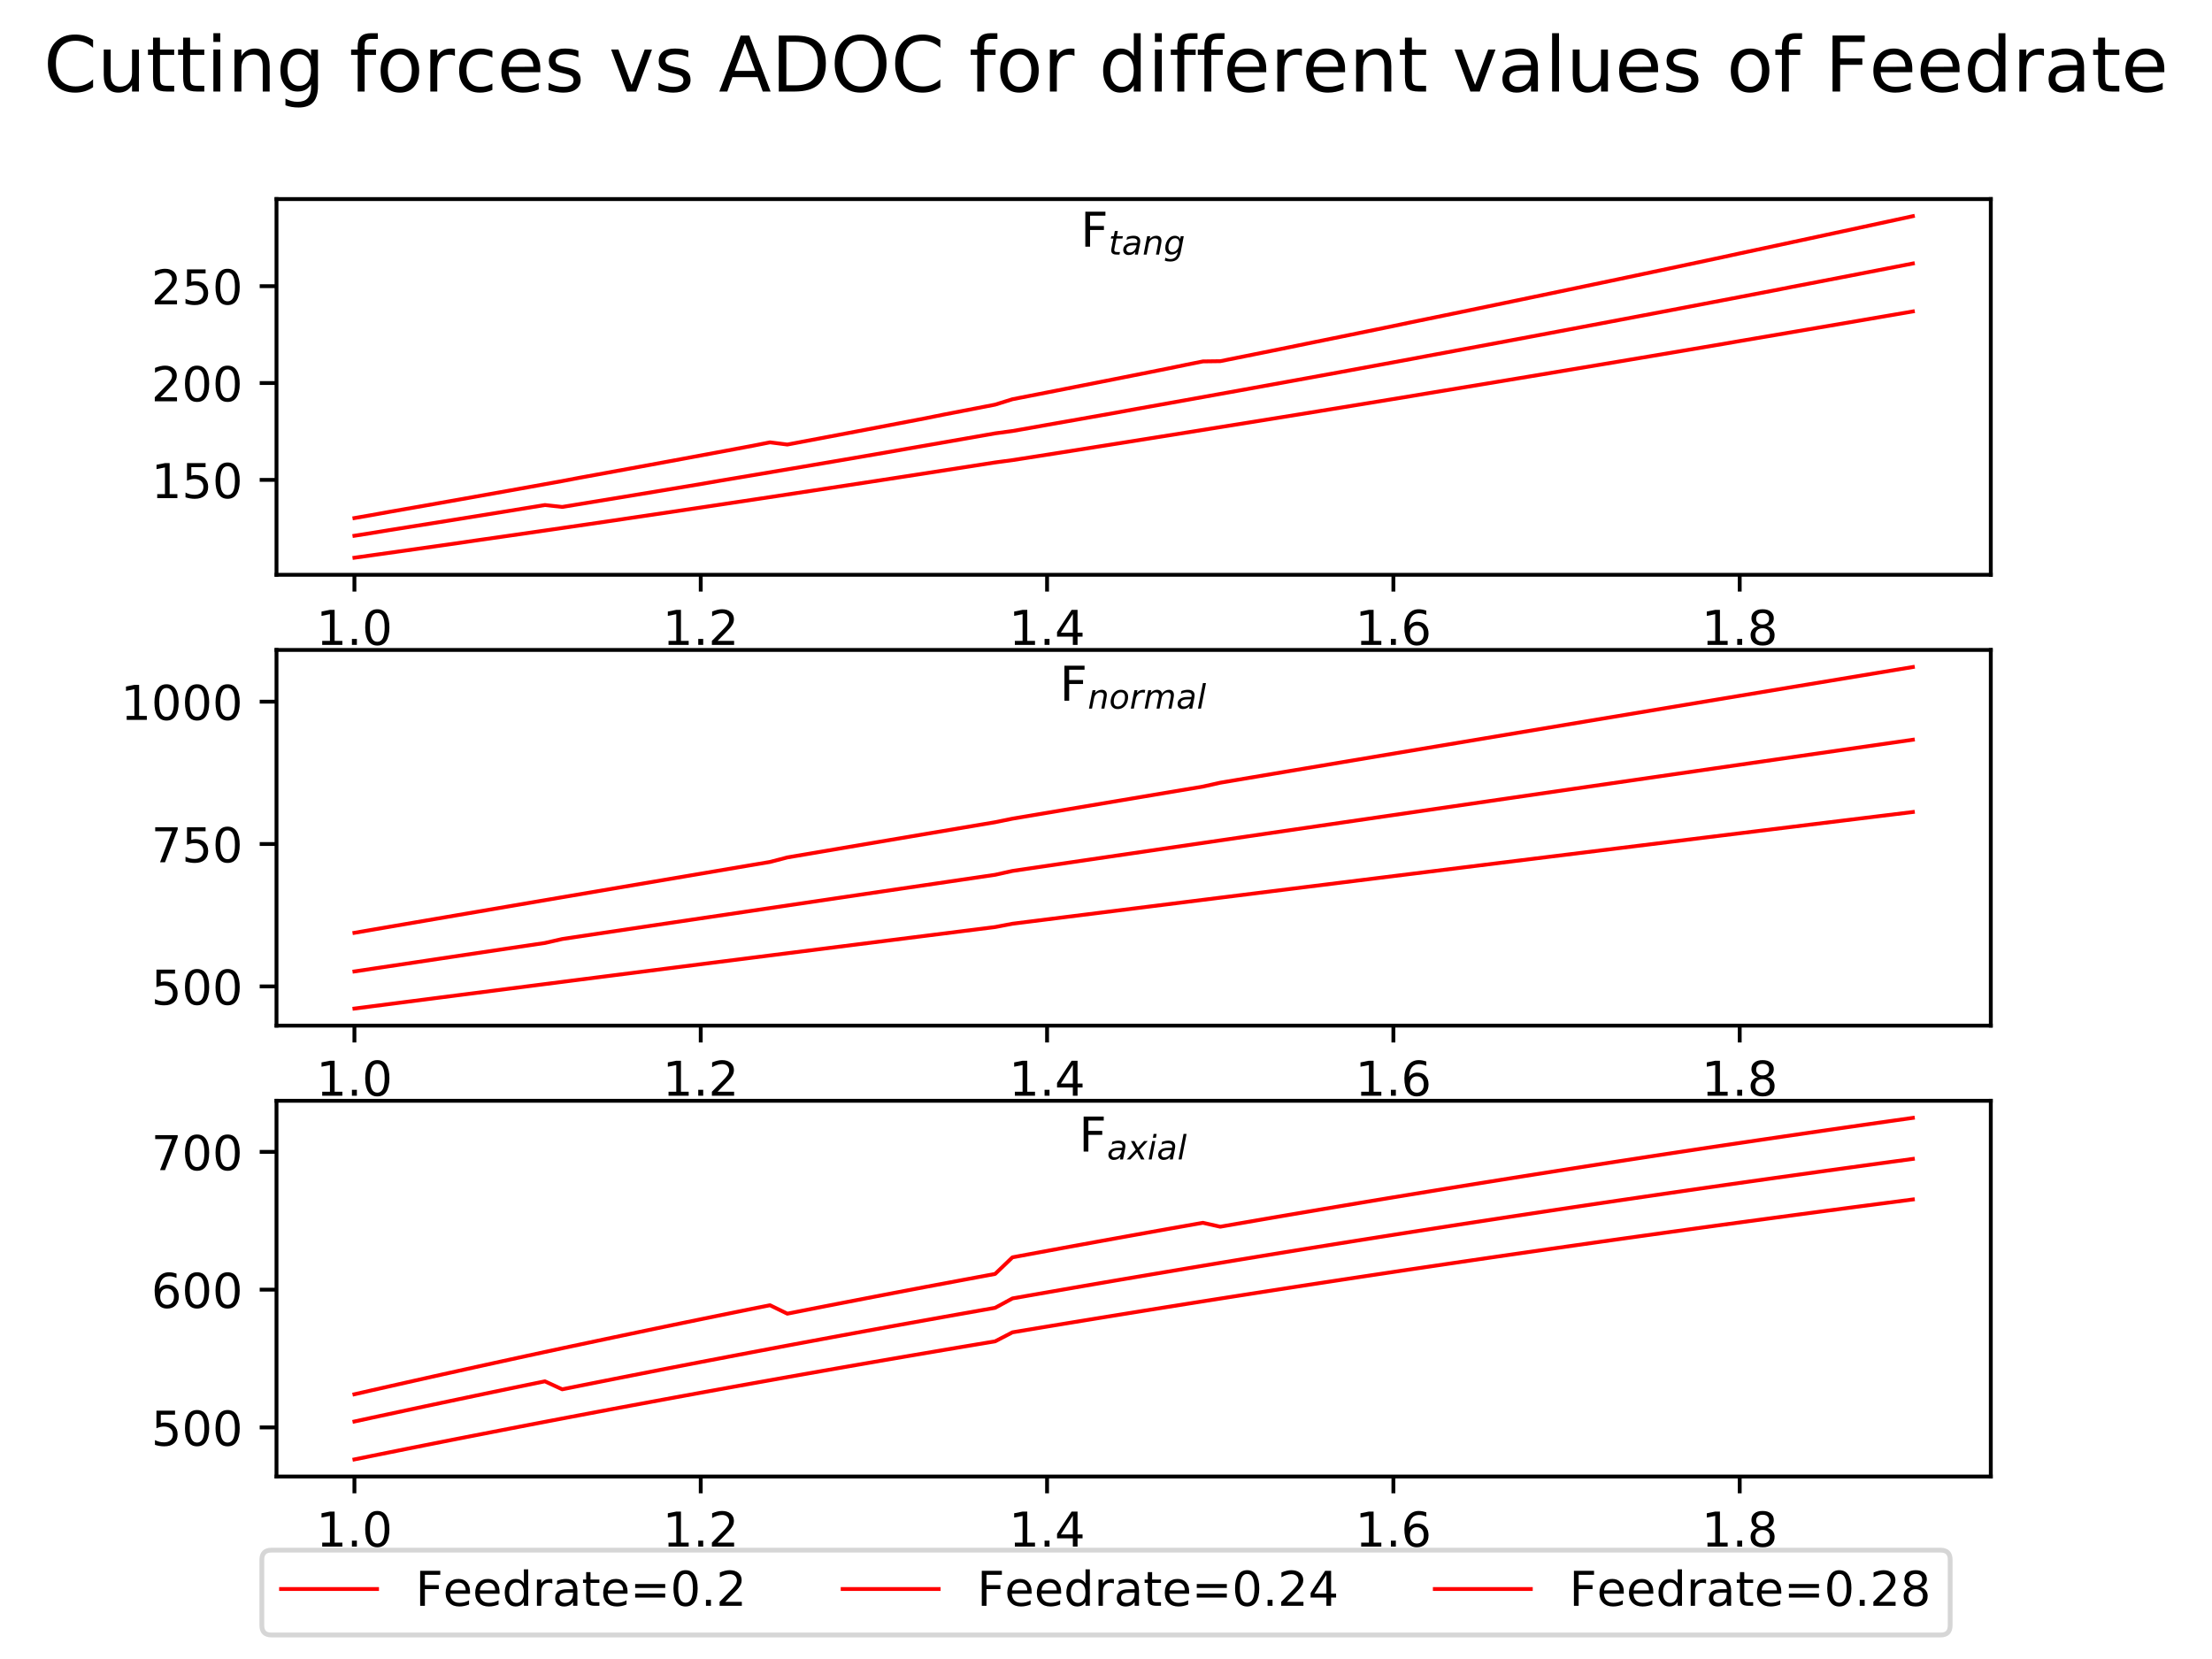 <?xml version="1.0" encoding="utf-8" standalone="no"?>
<!DOCTYPE svg PUBLIC "-//W3C//DTD SVG 1.1//EN"
  "http://www.w3.org/Graphics/SVG/1.1/DTD/svg11.dtd">
<!-- Created with matplotlib (https://matplotlib.org/) -->
<svg height="345.6pt" version="1.1" viewBox="0 0 460.8 345.6" width="460.8pt" xmlns="http://www.w3.org/2000/svg" xmlns:xlink="http://www.w3.org/1999/xlink">
 <defs>
  <style type="text/css">
*{stroke-linecap:butt;stroke-linejoin:round;white-space:pre;}
  </style>
 </defs>
 <g id="figure_1">
  <g id="patch_1">
   <path d="M 0 345.6 
L 460.8 345.6 
L 460.8 0 
L 0 0 
z
" style="fill:#ffffff;"/>
  </g>
  <g id="axes_1">
   <g id="patch_2">
    <path d="M 57.6 119.74 
L 414.72 119.74 
L 414.72 41.472 
L 57.6 41.472 
z
" style="fill:#ffffff;"/>
   </g>
   <g id="matplotlib.axis_1">
    <g id="xtick_1">
     <g id="line2d_1">
      <defs>
       <path d="M 0 0 
L 0 3.5 
" id="m7067232c26" style="stroke:#000000;stroke-width:0.8;"/>
      </defs>
      <g>
       <use style="stroke:#000000;stroke-width:0.8;" x="73.833" xlink:href="#m7067232c26" y="119.74"/>
      </g>
     </g>
     <g id="text_1">
      <!-- 1.0 -->
      <defs>
       <path d="M 12.406 8.297 
L 28.516 8.297 
L 28.516 63.922 
L 10.984 60.406 
L 10.984 69.391 
L 28.422 72.906 
L 38.281 72.906 
L 38.281 8.297 
L 54.391 8.297 
L 54.391 0 
L 12.406 0 
z
" id="DejaVuSans-49"/>
       <path d="M 10.688 12.406 
L 21 12.406 
L 21 0 
L 10.688 0 
z
" id="DejaVuSans-46"/>
       <path d="M 31.781 66.406 
Q 24.172 66.406 20.328 58.906 
Q 16.5 51.422 16.5 36.375 
Q 16.5 21.391 20.328 13.891 
Q 24.172 6.391 31.781 6.391 
Q 39.453 6.391 43.281 13.891 
Q 47.125 21.391 47.125 36.375 
Q 47.125 51.422 43.281 58.906 
Q 39.453 66.406 31.781 66.406 
z
M 31.781 74.219 
Q 44.047 74.219 50.516 64.516 
Q 56.984 54.828 56.984 36.375 
Q 56.984 17.969 50.516 8.266 
Q 44.047 -1.422 31.781 -1.422 
Q 19.531 -1.422 13.062 8.266 
Q 6.594 17.969 6.594 36.375 
Q 6.594 54.828 13.062 64.516 
Q 19.531 74.219 31.781 74.219 
z
" id="DejaVuSans-48"/>
      </defs>
      <g transform="translate(65.881 134.339)scale(0.1 -0.1)">
       <use xlink:href="#DejaVuSans-49"/>
       <use x="63.623" xlink:href="#DejaVuSans-46"/>
       <use x="95.41" xlink:href="#DejaVuSans-48"/>
      </g>
     </g>
    </g>
    <g id="xtick_2">
     <g id="line2d_2">
      <g>
       <use style="stroke:#000000;stroke-width:0.8;" x="145.978" xlink:href="#m7067232c26" y="119.74"/>
      </g>
     </g>
     <g id="text_2">
      <!-- 1.2 -->
      <defs>
       <path d="M 19.188 8.297 
L 53.609 8.297 
L 53.609 0 
L 7.328 0 
L 7.328 8.297 
Q 12.938 14.109 22.625 23.891 
Q 32.328 33.688 34.812 36.531 
Q 39.547 41.844 41.422 45.531 
Q 43.312 49.219 43.312 52.781 
Q 43.312 58.594 39.234 62.25 
Q 35.156 65.922 28.609 65.922 
Q 23.969 65.922 18.812 64.312 
Q 13.672 62.703 7.812 59.422 
L 7.812 69.391 
Q 13.766 71.781 18.938 73 
Q 24.125 74.219 28.422 74.219 
Q 39.75 74.219 46.484 68.547 
Q 53.219 62.891 53.219 53.422 
Q 53.219 48.922 51.531 44.891 
Q 49.859 40.875 45.406 35.406 
Q 44.188 33.984 37.641 27.219 
Q 31.109 20.453 19.188 8.297 
z
" id="DejaVuSans-50"/>
      </defs>
      <g transform="translate(138.027 134.339)scale(0.1 -0.1)">
       <use xlink:href="#DejaVuSans-49"/>
       <use x="63.623" xlink:href="#DejaVuSans-46"/>
       <use x="95.41" xlink:href="#DejaVuSans-50"/>
      </g>
     </g>
    </g>
    <g id="xtick_3">
     <g id="line2d_3">
      <g>
       <use style="stroke:#000000;stroke-width:0.8;" x="218.124" xlink:href="#m7067232c26" y="119.74"/>
      </g>
     </g>
     <g id="text_3">
      <!-- 1.4 -->
      <defs>
       <path d="M 37.797 64.312 
L 12.891 25.391 
L 37.797 25.391 
z
M 35.203 72.906 
L 47.609 72.906 
L 47.609 25.391 
L 58.016 25.391 
L 58.016 17.188 
L 47.609 17.188 
L 47.609 0 
L 37.797 0 
L 37.797 17.188 
L 4.891 17.188 
L 4.891 26.703 
z
" id="DejaVuSans-52"/>
      </defs>
      <g transform="translate(210.172 134.339)scale(0.1 -0.1)">
       <use xlink:href="#DejaVuSans-49"/>
       <use x="63.623" xlink:href="#DejaVuSans-46"/>
       <use x="95.41" xlink:href="#DejaVuSans-52"/>
      </g>
     </g>
    </g>
    <g id="xtick_4">
     <g id="line2d_4">
      <g>
       <use style="stroke:#000000;stroke-width:0.8;" x="290.269" xlink:href="#m7067232c26" y="119.74"/>
      </g>
     </g>
     <g id="text_4">
      <!-- 1.6 -->
      <defs>
       <path d="M 33.016 40.375 
Q 26.375 40.375 22.484 35.828 
Q 18.609 31.297 18.609 23.391 
Q 18.609 15.531 22.484 10.953 
Q 26.375 6.391 33.016 6.391 
Q 39.656 6.391 43.531 10.953 
Q 47.406 15.531 47.406 23.391 
Q 47.406 31.297 43.531 35.828 
Q 39.656 40.375 33.016 40.375 
z
M 52.594 71.297 
L 52.594 62.312 
Q 48.875 64.062 45.094 64.984 
Q 41.312 65.922 37.594 65.922 
Q 27.828 65.922 22.672 59.328 
Q 17.531 52.734 16.797 39.406 
Q 19.672 43.656 24.016 45.922 
Q 28.375 48.188 33.594 48.188 
Q 44.578 48.188 50.953 41.516 
Q 57.328 34.859 57.328 23.391 
Q 57.328 12.156 50.688 5.359 
Q 44.047 -1.422 33.016 -1.422 
Q 20.359 -1.422 13.672 8.266 
Q 6.984 17.969 6.984 36.375 
Q 6.984 53.656 15.188 63.938 
Q 23.391 74.219 37.203 74.219 
Q 40.922 74.219 44.703 73.484 
Q 48.484 72.75 52.594 71.297 
z
" id="DejaVuSans-54"/>
      </defs>
      <g transform="translate(282.318 134.339)scale(0.1 -0.1)">
       <use xlink:href="#DejaVuSans-49"/>
       <use x="63.623" xlink:href="#DejaVuSans-46"/>
       <use x="95.41" xlink:href="#DejaVuSans-54"/>
      </g>
     </g>
    </g>
    <g id="xtick_5">
     <g id="line2d_5">
      <g>
       <use style="stroke:#000000;stroke-width:0.8;" x="362.415" xlink:href="#m7067232c26" y="119.74"/>
      </g>
     </g>
     <g id="text_5">
      <!-- 1.8 -->
      <defs>
       <path d="M 31.781 34.625 
Q 24.75 34.625 20.719 30.859 
Q 16.703 27.094 16.703 20.516 
Q 16.703 13.922 20.719 10.156 
Q 24.75 6.391 31.781 6.391 
Q 38.812 6.391 42.859 10.172 
Q 46.922 13.969 46.922 20.516 
Q 46.922 27.094 42.891 30.859 
Q 38.875 34.625 31.781 34.625 
z
M 21.922 38.812 
Q 15.578 40.375 12.031 44.719 
Q 8.5 49.078 8.5 55.328 
Q 8.5 64.062 14.719 69.141 
Q 20.953 74.219 31.781 74.219 
Q 42.672 74.219 48.875 69.141 
Q 55.078 64.062 55.078 55.328 
Q 55.078 49.078 51.531 44.719 
Q 48 40.375 41.703 38.812 
Q 48.828 37.156 52.797 32.312 
Q 56.781 27.484 56.781 20.516 
Q 56.781 9.906 50.312 4.234 
Q 43.844 -1.422 31.781 -1.422 
Q 19.734 -1.422 13.25 4.234 
Q 6.781 9.906 6.781 20.516 
Q 6.781 27.484 10.781 32.312 
Q 14.797 37.156 21.922 38.812 
z
M 18.312 54.391 
Q 18.312 48.734 21.844 45.562 
Q 25.391 42.391 31.781 42.391 
Q 38.141 42.391 41.719 45.562 
Q 45.312 48.734 45.312 54.391 
Q 45.312 60.062 41.719 63.234 
Q 38.141 66.406 31.781 66.406 
Q 25.391 66.406 21.844 63.234 
Q 18.312 60.062 18.312 54.391 
z
" id="DejaVuSans-56"/>
      </defs>
      <g transform="translate(354.463 134.339)scale(0.1 -0.1)">
       <use xlink:href="#DejaVuSans-49"/>
       <use x="63.623" xlink:href="#DejaVuSans-46"/>
       <use x="95.41" xlink:href="#DejaVuSans-56"/>
      </g>
     </g>
    </g>
   </g>
   <g id="matplotlib.axis_2">
    <g id="ytick_1">
     <g id="line2d_6">
      <defs>
       <path d="M 0 0 
L -3.5 0 
" id="m7a189913a3" style="stroke:#000000;stroke-width:0.8;"/>
      </defs>
      <g>
       <use style="stroke:#000000;stroke-width:0.8;" x="57.6" xlink:href="#m7a189913a3" y="99.969"/>
      </g>
     </g>
     <g id="text_6">
      <!-- 150 -->
      <defs>
       <path d="M 10.797 72.906 
L 49.516 72.906 
L 49.516 64.594 
L 19.828 64.594 
L 19.828 46.734 
Q 21.969 47.469 24.109 47.828 
Q 26.266 48.188 28.422 48.188 
Q 40.625 48.188 47.75 41.5 
Q 54.891 34.812 54.891 23.391 
Q 54.891 11.625 47.562 5.094 
Q 40.234 -1.422 26.906 -1.422 
Q 22.312 -1.422 17.547 -0.641 
Q 12.797 0.141 7.719 1.703 
L 7.719 11.625 
Q 12.109 9.234 16.797 8.062 
Q 21.484 6.891 26.703 6.891 
Q 35.156 6.891 40.078 11.328 
Q 45.016 15.766 45.016 23.391 
Q 45.016 31 40.078 35.438 
Q 35.156 39.891 26.703 39.891 
Q 22.75 39.891 18.812 39.016 
Q 14.891 38.141 10.797 36.281 
z
" id="DejaVuSans-53"/>
      </defs>
      <g transform="translate(31.512 103.768)scale(0.1 -0.1)">
       <use xlink:href="#DejaVuSans-49"/>
       <use x="63.623" xlink:href="#DejaVuSans-53"/>
       <use x="127.246" xlink:href="#DejaVuSans-48"/>
      </g>
     </g>
    </g>
    <g id="ytick_2">
     <g id="line2d_7">
      <g>
       <use style="stroke:#000000;stroke-width:0.8;" x="57.6" xlink:href="#m7a189913a3" y="79.79"/>
      </g>
     </g>
     <g id="text_7">
      <!-- 200 -->
      <g transform="translate(31.512 83.589)scale(0.1 -0.1)">
       <use xlink:href="#DejaVuSans-50"/>
       <use x="63.623" xlink:href="#DejaVuSans-48"/>
       <use x="127.246" xlink:href="#DejaVuSans-48"/>
      </g>
     </g>
    </g>
    <g id="ytick_3">
     <g id="line2d_8">
      <g>
       <use style="stroke:#000000;stroke-width:0.8;" x="57.6" xlink:href="#m7a189913a3" y="59.612"/>
      </g>
     </g>
     <g id="text_8">
      <!-- 250 -->
      <g transform="translate(31.512 63.411)scale(0.1 -0.1)">
       <use xlink:href="#DejaVuSans-50"/>
       <use x="63.623" xlink:href="#DejaVuSans-53"/>
       <use x="127.246" xlink:href="#DejaVuSans-48"/>
      </g>
     </g>
    </g>
   </g>
   <g id="line2d_9">
    <path clip-path="url(#pb3a6df1184)" d="M 73.833 116.183 
L 77.44 115.678 
L 81.047 115.172 
L 84.655 114.663 
L 88.262 114.153 
L 91.869 113.642 
L 95.476 113.128 
L 99.084 112.598 
L 102.691 112.081 
L 106.298 111.562 
L 109.905 111.042 
L 113.513 110.52 
L 117.12 109.996 
L 120.727 109.47 
L 124.335 108.943 
L 127.942 108.413 
L 131.549 107.873 
L 135.156 107.339 
L 138.764 106.803 
L 142.371 106.266 
L 145.978 105.727 
L 149.585 105.187 
L 153.193 104.645 
L 156.8 104.102 
L 160.407 103.557 
L 164.015 103.01 
L 167.622 102.462 
L 171.229 101.912 
L 174.836 101.361 
L 178.444 100.809 
L 182.051 100.255 
L 185.658 99.699 
L 189.265 99.143 
L 192.873 98.584 
L 196.48 98.025 
L 200.087 97.463 
L 203.695 96.901 
L 207.302 96.337 
L 210.909 95.854 
L 214.516 95.29 
L 218.124 94.724 
L 221.731 94.156 
L 225.338 93.587 
L 228.945 93.009 
L 232.553 92.438 
L 236.16 91.865 
L 239.767 91.288 
L 243.375 90.713 
L 246.982 90.136 
L 250.589 89.558 
L 254.196 88.979 
L 257.804 88.399 
L 261.411 87.818 
L 265.018 87.235 
L 268.625 86.651 
L 272.233 86.066 
L 275.84 85.479 
L 279.447 84.892 
L 283.055 84.303 
L 286.662 83.713 
L 290.269 83.123 
L 293.876 82.53 
L 297.484 81.926 
L 301.091 81.332 
L 304.698 80.736 
L 308.305 80.14 
L 311.913 79.542 
L 315.52 78.943 
L 319.127 78.344 
L 322.735 77.743 
L 326.342 77.141 
L 329.949 76.538 
L 333.556 75.934 
L 337.164 75.329 
L 340.771 74.722 
L 344.378 74.115 
L 347.985 73.507 
L 351.593 72.898 
L 355.2 72.288 
L 358.807 71.677 
L 362.415 71.05 
L 366.022 70.437 
L 369.629 69.823 
L 373.236 69.208 
L 376.844 68.592 
L 380.451 67.976 
L 384.058 67.358 
L 387.665 66.739 
L 391.273 66.119 
L 394.88 65.499 
L 398.487 64.877 
" style="fill:none;stroke:#ff0000;stroke-linecap:square;stroke-width:0.8;"/>
   </g>
   <g id="line2d_10">
    <path clip-path="url(#pb3a6df1184)" d="M 73.833 111.608 
L 77.44 111.038 
L 81.047 110.444 
L 84.655 109.87 
L 88.262 109.294 
L 91.869 108.717 
L 95.476 108.137 
L 99.084 107.555 
L 102.691 106.972 
L 106.298 106.386 
L 109.905 105.799 
L 113.513 105.21 
L 117.12 105.604 
L 120.727 105.015 
L 124.335 104.424 
L 127.942 103.831 
L 131.549 103.237 
L 135.156 102.64 
L 138.764 102.042 
L 142.371 101.441 
L 145.978 100.839 
L 149.585 100.211 
L 153.193 99.605 
L 156.8 98.998 
L 160.407 98.388 
L 164.015 97.777 
L 167.622 97.165 
L 171.229 96.55 
L 174.836 95.934 
L 178.444 95.316 
L 182.051 94.694 
L 185.658 94.069 
L 189.265 93.433 
L 192.873 92.805 
L 196.48 92.176 
L 200.087 91.545 
L 203.695 90.912 
L 207.302 90.277 
L 210.909 89.79 
L 214.516 89.157 
L 218.124 88.513 
L 221.731 87.876 
L 225.338 87.238 
L 228.945 86.598 
L 232.553 85.957 
L 236.16 85.298 
L 239.767 84.654 
L 243.375 84.008 
L 246.982 83.361 
L 250.589 82.713 
L 254.196 82.062 
L 257.804 81.411 
L 261.411 80.758 
L 265.018 80.104 
L 268.625 79.448 
L 272.233 78.791 
L 275.84 78.13 
L 279.447 77.469 
L 283.055 76.806 
L 286.662 76.141 
L 290.269 75.476 
L 293.876 74.809 
L 297.484 74.127 
L 301.091 73.458 
L 304.698 72.787 
L 308.305 72.111 
L 311.913 71.437 
L 315.52 70.762 
L 319.127 70.086 
L 322.735 69.408 
L 326.342 68.73 
L 329.949 68.05 
L 333.556 67.368 
L 337.164 66.686 
L 340.771 66.002 
L 344.378 65.317 
L 347.985 64.631 
L 351.593 63.944 
L 355.2 63.256 
L 358.807 62.566 
L 362.415 61.875 
L 366.022 61.183 
L 369.629 60.49 
L 373.236 59.779 
L 376.844 59.084 
L 380.451 58.387 
L 384.058 57.69 
L 387.665 56.991 
L 391.273 56.291 
L 394.88 55.591 
L 398.487 54.889 
" style="fill:none;stroke:#ff0000;stroke-linecap:square;stroke-width:0.8;"/>
   </g>
   <g id="line2d_11">
    <path clip-path="url(#pb3a6df1184)" d="M 73.833 107.923 
L 77.44 107.295 
L 81.047 106.64 
L 84.655 106.008 
L 88.262 105.374 
L 91.869 104.737 
L 95.476 104.098 
L 99.084 103.456 
L 102.691 102.812 
L 106.298 102.166 
L 109.905 101.518 
L 113.513 100.867 
L 117.12 100.214 
L 120.727 99.527 
L 124.335 98.87 
L 127.942 98.211 
L 131.549 97.55 
L 135.156 96.887 
L 138.764 96.221 
L 142.371 95.554 
L 145.978 94.884 
L 149.585 94.212 
L 153.193 93.539 
L 156.8 92.863 
L 160.407 92.147 
L 164.015 92.607 
L 167.622 91.928 
L 171.229 91.247 
L 174.836 90.563 
L 178.444 89.878 
L 182.051 89.191 
L 185.658 88.502 
L 189.265 87.811 
L 192.873 87.118 
L 196.48 86.387 
L 200.087 85.691 
L 203.695 84.993 
L 207.302 84.293 
L 210.909 83.169 
L 214.516 82.465 
L 218.124 81.757 
L 221.731 81.048 
L 225.338 80.337 
L 228.945 79.624 
L 232.553 78.909 
L 236.16 78.193 
L 239.767 77.475 
L 243.375 76.755 
L 246.982 76.012 
L 250.589 75.289 
L 254.196 75.24 
L 257.804 74.515 
L 261.411 73.79 
L 265.018 73.062 
L 268.625 72.333 
L 272.233 71.59 
L 275.84 70.858 
L 279.447 70.125 
L 283.055 69.39 
L 286.662 68.653 
L 290.269 67.915 
L 293.876 67.153 
L 297.484 66.412 
L 301.091 65.669 
L 304.698 64.925 
L 308.305 64.18 
L 311.913 63.433 
L 315.52 62.684 
L 319.127 61.934 
L 322.735 61.183 
L 326.342 60.43 
L 329.949 59.676 
L 333.556 58.92 
L 337.164 58.162 
L 340.771 57.401 
L 344.378 56.639 
L 347.985 55.876 
L 351.593 55.111 
L 355.2 54.345 
L 358.807 53.578 
L 362.415 52.791 
L 366.022 52.021 
L 369.629 51.25 
L 373.236 50.475 
L 376.844 49.701 
L 380.451 48.925 
L 384.058 48.149 
L 387.665 47.371 
L 391.273 46.592 
L 394.88 45.811 
L 398.487 45.03 
" style="fill:none;stroke:#ff0000;stroke-linecap:square;stroke-width:0.8;"/>
   </g>
   <g id="patch_3">
    <path d="M 57.6 119.74 
L 57.6 41.472 
" style="fill:none;stroke:#000000;stroke-linecap:square;stroke-linejoin:miter;stroke-width:0.8;"/>
   </g>
   <g id="patch_4">
    <path d="M 414.72 119.74 
L 414.72 41.472 
" style="fill:none;stroke:#000000;stroke-linecap:square;stroke-linejoin:miter;stroke-width:0.8;"/>
   </g>
   <g id="patch_5">
    <path d="M 57.6 119.74 
L 414.72 119.74 
" style="fill:none;stroke:#000000;stroke-linecap:square;stroke-linejoin:miter;stroke-width:0.8;"/>
   </g>
   <g id="patch_6">
    <path d="M 57.6 41.472 
L 414.72 41.472 
" style="fill:none;stroke:#000000;stroke-linecap:square;stroke-linejoin:miter;stroke-width:0.8;"/>
   </g>
   <g id="text_9">
    <!-- F$_{tang}$ -->
    <defs>
     <path d="M 9.812 72.906 
L 51.703 72.906 
L 51.703 64.594 
L 19.672 64.594 
L 19.672 43.109 
L 48.578 43.109 
L 48.578 34.812 
L 19.672 34.812 
L 19.672 0 
L 9.812 0 
z
" id="DejaVuSans-70"/>
     <path d="M 42.281 54.688 
L 40.922 47.703 
L 23 47.703 
L 17.188 18.016 
Q 16.891 16.359 16.75 15.234 
Q 16.609 14.109 16.609 13.484 
Q 16.609 10.359 18.484 8.938 
Q 20.359 7.516 24.516 7.516 
L 33.594 7.516 
L 32.078 0 
L 23.484 0 
Q 15.484 0 11.547 3.125 
Q 7.625 6.25 7.625 12.594 
Q 7.625 13.719 7.766 15.062 
Q 7.906 16.406 8.203 18.016 
L 14.016 47.703 
L 6.391 47.703 
L 7.812 54.688 
L 15.281 54.688 
L 18.312 70.219 
L 27.297 70.219 
L 24.312 54.688 
z
" id="DejaVuSans-Oblique-116"/>
     <path d="M 53.719 31.203 
L 47.609 0 
L 38.625 0 
L 40.281 8.297 
Q 36.328 3.422 31.266 1 
Q 26.219 -1.422 20.016 -1.422 
Q 13.031 -1.422 8.562 2.844 
Q 4.109 7.125 4.109 13.812 
Q 4.109 23.391 11.75 28.953 
Q 19.391 34.516 32.812 34.516 
L 45.312 34.516 
L 45.797 36.922 
Q 45.906 37.312 45.953 37.766 
Q 46 38.234 46 39.203 
Q 46 43.562 42.453 45.969 
Q 38.922 48.391 32.516 48.391 
Q 28.125 48.391 23.5 47.266 
Q 18.891 46.141 14.016 43.891 
L 15.578 52.203 
Q 20.656 54.109 25.516 55.047 
Q 30.375 56 34.906 56 
Q 44.578 56 49.625 51.797 
Q 54.688 47.609 54.688 39.594 
Q 54.688 37.984 54.438 35.812 
Q 54.203 33.641 53.719 31.203 
z
M 44 27.484 
L 35.016 27.484 
Q 23.969 27.484 18.672 24.531 
Q 13.375 21.578 13.375 15.375 
Q 13.375 11.078 16.078 8.641 
Q 18.797 6.203 23.578 6.203 
Q 30.906 6.203 36.375 11.453 
Q 41.844 16.703 43.609 25.484 
z
" id="DejaVuSans-Oblique-97"/>
     <path d="M 55.719 33.016 
L 49.312 0 
L 40.281 0 
L 46.688 32.672 
Q 47.125 34.969 47.359 36.719 
Q 47.609 38.484 47.609 39.5 
Q 47.609 43.609 45.016 45.891 
Q 42.438 48.188 37.797 48.188 
Q 30.562 48.188 25.344 43.375 
Q 20.125 38.578 18.5 30.328 
L 12.5 0 
L 3.516 0 
L 14.109 54.688 
L 23.094 54.688 
L 21.297 46.094 
Q 25.047 50.828 30.312 53.406 
Q 35.594 56 41.406 56 
Q 48.641 56 52.609 52.094 
Q 56.594 48.188 56.594 41.109 
Q 56.594 39.359 56.375 37.359 
Q 56.156 35.359 55.719 33.016 
z
" id="DejaVuSans-Oblique-110"/>
     <path d="M 59.625 54.688 
L 50.297 6.781 
Q 47.609 -7.125 40.016 -13.953 
Q 32.422 -20.797 19.578 -20.797 
Q 14.844 -20.797 10.781 -20.094 
Q 6.734 -19.391 3.219 -17.922 
L 4.891 -9.188 
Q 8.203 -11.328 11.906 -12.344 
Q 15.625 -13.375 19.828 -13.375 
Q 28.375 -13.375 33.859 -8.703 
Q 39.359 -4.047 41.109 4.688 
L 41.891 8.797 
Q 38.141 4.5 33.156 2.25 
Q 28.172 0 22.406 0 
Q 14.109 0 9.344 5.484 
Q 4.594 10.984 4.594 20.609 
Q 4.594 28.172 7.469 35.422 
Q 10.359 42.672 15.578 48.297 
Q 19.047 52 23.656 54 
Q 28.266 56 33.297 56 
Q 38.812 56 42.906 53.438 
Q 47.016 50.875 49.031 46.188 
L 50.594 54.688 
z
M 46.094 34.625 
Q 46.094 41.266 42.969 44.875 
Q 39.844 48.484 34.078 48.484 
Q 30.516 48.484 27.297 47.062 
Q 24.078 45.656 21.781 43.109 
Q 18.062 38.922 15.984 33.234 
Q 13.922 27.547 13.922 21.484 
Q 13.922 14.75 17.062 11.125 
Q 20.219 7.516 26.125 7.516 
Q 34.672 7.516 40.375 15.25 
Q 46.094 23 46.094 34.625 
z
" id="DejaVuSans-Oblique-103"/>
    </defs>
    <g transform="translate(225.11 51.399)scale(0.1 -0.1)">
     <use transform="translate(0 0.094)" xlink:href="#DejaVuSans-70"/>
     <use transform="translate(58.477 -16.312)scale(0.7)" xlink:href="#DejaVuSans-Oblique-116"/>
     <use transform="translate(85.923 -16.312)scale(0.7)" xlink:href="#DejaVuSans-Oblique-97"/>
     <use transform="translate(128.818 -16.312)scale(0.7)" xlink:href="#DejaVuSans-Oblique-110"/>
     <use transform="translate(173.184 -16.312)scale(0.7)" xlink:href="#DejaVuSans-Oblique-103"/>
    </g>
   </g>
  </g>
  <g id="axes_2">
   <g id="patch_7">
    <path d="M 57.6 213.662 
L 414.72 213.662 
L 414.72 135.394 
L 57.6 135.394 
z
" style="fill:#ffffff;"/>
   </g>
   <g id="matplotlib.axis_3">
    <g id="xtick_6">
     <g id="line2d_12">
      <g>
       <use style="stroke:#000000;stroke-width:0.8;" x="73.833" xlink:href="#m7067232c26" y="213.662"/>
      </g>
     </g>
     <g id="text_10">
      <!-- 1.0 -->
      <g transform="translate(65.881 228.261)scale(0.1 -0.1)">
       <use xlink:href="#DejaVuSans-49"/>
       <use x="63.623" xlink:href="#DejaVuSans-46"/>
       <use x="95.41" xlink:href="#DejaVuSans-48"/>
      </g>
     </g>
    </g>
    <g id="xtick_7">
     <g id="line2d_13">
      <g>
       <use style="stroke:#000000;stroke-width:0.8;" x="145.978" xlink:href="#m7067232c26" y="213.662"/>
      </g>
     </g>
     <g id="text_11">
      <!-- 1.2 -->
      <g transform="translate(138.027 228.261)scale(0.1 -0.1)">
       <use xlink:href="#DejaVuSans-49"/>
       <use x="63.623" xlink:href="#DejaVuSans-46"/>
       <use x="95.41" xlink:href="#DejaVuSans-50"/>
      </g>
     </g>
    </g>
    <g id="xtick_8">
     <g id="line2d_14">
      <g>
       <use style="stroke:#000000;stroke-width:0.8;" x="218.124" xlink:href="#m7067232c26" y="213.662"/>
      </g>
     </g>
     <g id="text_12">
      <!-- 1.4 -->
      <g transform="translate(210.172 228.261)scale(0.1 -0.1)">
       <use xlink:href="#DejaVuSans-49"/>
       <use x="63.623" xlink:href="#DejaVuSans-46"/>
       <use x="95.41" xlink:href="#DejaVuSans-52"/>
      </g>
     </g>
    </g>
    <g id="xtick_9">
     <g id="line2d_15">
      <g>
       <use style="stroke:#000000;stroke-width:0.8;" x="290.269" xlink:href="#m7067232c26" y="213.662"/>
      </g>
     </g>
     <g id="text_13">
      <!-- 1.6 -->
      <g transform="translate(282.318 228.261)scale(0.1 -0.1)">
       <use xlink:href="#DejaVuSans-49"/>
       <use x="63.623" xlink:href="#DejaVuSans-46"/>
       <use x="95.41" xlink:href="#DejaVuSans-54"/>
      </g>
     </g>
    </g>
    <g id="xtick_10">
     <g id="line2d_16">
      <g>
       <use style="stroke:#000000;stroke-width:0.8;" x="362.415" xlink:href="#m7067232c26" y="213.662"/>
      </g>
     </g>
     <g id="text_14">
      <!-- 1.8 -->
      <g transform="translate(354.463 228.261)scale(0.1 -0.1)">
       <use xlink:href="#DejaVuSans-49"/>
       <use x="63.623" xlink:href="#DejaVuSans-46"/>
       <use x="95.41" xlink:href="#DejaVuSans-56"/>
      </g>
     </g>
    </g>
   </g>
   <g id="matplotlib.axis_4">
    <g id="ytick_4">
     <g id="line2d_17">
      <g>
       <use style="stroke:#000000;stroke-width:0.8;" x="57.6" xlink:href="#m7a189913a3" y="205.487"/>
      </g>
     </g>
     <g id="text_15">
      <!-- 500 -->
      <g transform="translate(31.512 209.286)scale(0.1 -0.1)">
       <use xlink:href="#DejaVuSans-53"/>
       <use x="63.623" xlink:href="#DejaVuSans-48"/>
       <use x="127.246" xlink:href="#DejaVuSans-48"/>
      </g>
     </g>
    </g>
    <g id="ytick_5">
     <g id="line2d_18">
      <g>
       <use style="stroke:#000000;stroke-width:0.8;" x="57.6" xlink:href="#m7a189913a3" y="175.827"/>
      </g>
     </g>
     <g id="text_16">
      <!-- 750 -->
      <defs>
       <path d="M 8.203 72.906 
L 55.078 72.906 
L 55.078 68.703 
L 28.609 0 
L 18.312 0 
L 43.219 64.594 
L 8.203 64.594 
z
" id="DejaVuSans-55"/>
      </defs>
      <g transform="translate(31.512 179.626)scale(0.1 -0.1)">
       <use xlink:href="#DejaVuSans-55"/>
       <use x="63.623" xlink:href="#DejaVuSans-53"/>
       <use x="127.246" xlink:href="#DejaVuSans-48"/>
      </g>
     </g>
    </g>
    <g id="ytick_6">
     <g id="line2d_19">
      <g>
       <use style="stroke:#000000;stroke-width:0.8;" x="57.6" xlink:href="#m7a189913a3" y="146.167"/>
      </g>
     </g>
     <g id="text_17">
      <!-- 1000 -->
      <g transform="translate(25.15 149.966)scale(0.1 -0.1)">
       <use xlink:href="#DejaVuSans-49"/>
       <use x="63.623" xlink:href="#DejaVuSans-48"/>
       <use x="127.246" xlink:href="#DejaVuSans-48"/>
       <use x="190.869" xlink:href="#DejaVuSans-48"/>
      </g>
     </g>
    </g>
   </g>
   <g id="line2d_20">
    <path clip-path="url(#p3aeede644c)" d="M 73.833 210.104 
L 77.44 209.639 
L 81.047 209.173 
L 84.655 208.708 
L 88.262 208.244 
L 91.869 207.779 
L 95.476 207.316 
L 99.084 206.855 
L 102.691 206.392 
L 106.298 205.929 
L 109.905 205.467 
L 113.513 205.005 
L 117.12 204.543 
L 120.727 204.082 
L 124.335 203.621 
L 127.942 203.161 
L 131.549 202.702 
L 135.156 202.243 
L 138.764 201.784 
L 142.371 201.325 
L 145.978 200.866 
L 149.585 200.408 
L 153.193 199.951 
L 156.8 199.493 
L 160.407 199.036 
L 164.015 198.579 
L 167.622 198.123 
L 171.229 197.667 
L 174.836 197.211 
L 178.444 196.755 
L 182.051 196.3 
L 185.658 195.845 
L 189.265 195.39 
L 192.873 194.936 
L 196.48 194.482 
L 200.087 194.028 
L 203.695 193.575 
L 207.302 193.122 
L 210.909 192.431 
L 214.516 191.977 
L 218.124 191.523 
L 221.731 191.07 
L 225.338 190.617 
L 228.945 190.166 
L 232.553 189.713 
L 236.16 189.261 
L 239.767 188.809 
L 243.375 188.358 
L 246.982 187.906 
L 250.589 187.455 
L 254.196 187.005 
L 257.804 186.554 
L 261.411 186.104 
L 265.018 185.653 
L 268.625 185.204 
L 272.233 184.754 
L 275.84 184.305 
L 279.447 183.855 
L 283.055 183.406 
L 286.662 182.958 
L 290.269 182.509 
L 293.876 182.061 
L 297.484 181.614 
L 301.091 181.166 
L 304.698 180.719 
L 308.305 180.272 
L 311.913 179.824 
L 315.52 179.377 
L 319.127 178.931 
L 322.735 178.484 
L 326.342 178.038 
L 329.949 177.592 
L 333.556 177.146 
L 337.164 176.7 
L 340.771 176.255 
L 344.378 175.81 
L 347.985 175.365 
L 351.593 174.92 
L 355.2 174.475 
L 358.807 174.031 
L 362.415 173.588 
L 366.022 173.144 
L 369.629 172.7 
L 373.236 172.257 
L 376.844 171.813 
L 380.451 171.37 
L 384.058 170.927 
L 387.665 170.484 
L 391.273 170.041 
L 394.88 169.599 
L 398.487 169.156 
" style="fill:none;stroke:#ff0000;stroke-linecap:square;stroke-width:0.8;"/>
   </g>
   <g id="line2d_21">
    <path clip-path="url(#p3aeede644c)" d="M 73.833 202.37 
L 77.44 201.829 
L 81.047 201.29 
L 84.655 200.75 
L 88.262 200.21 
L 91.869 199.67 
L 95.476 199.131 
L 99.084 198.592 
L 102.691 198.053 
L 106.298 197.515 
L 109.905 196.977 
L 113.513 196.44 
L 117.12 195.615 
L 120.727 195.075 
L 124.335 194.536 
L 127.942 193.998 
L 131.549 193.459 
L 135.156 192.921 
L 138.764 192.384 
L 142.371 191.847 
L 145.978 191.31 
L 149.585 190.777 
L 153.193 190.24 
L 156.8 189.705 
L 160.407 189.169 
L 164.015 188.634 
L 167.622 188.099 
L 171.229 187.564 
L 174.836 187.029 
L 178.444 186.495 
L 182.051 185.962 
L 185.658 185.429 
L 189.265 184.897 
L 192.873 184.365 
L 196.48 183.833 
L 200.087 183.301 
L 203.695 182.769 
L 207.302 182.238 
L 210.909 181.435 
L 214.516 180.903 
L 218.124 180.372 
L 221.731 179.841 
L 225.338 179.309 
L 228.945 178.778 
L 232.553 178.248 
L 236.16 177.719 
L 239.767 177.189 
L 243.375 176.659 
L 246.982 176.13 
L 250.589 175.6 
L 254.196 175.071 
L 257.804 174.542 
L 261.411 174.013 
L 265.018 173.485 
L 268.625 172.956 
L 272.233 172.428 
L 275.84 171.901 
L 279.447 171.374 
L 283.055 170.847 
L 286.662 170.32 
L 290.269 169.793 
L 293.876 169.267 
L 297.484 168.742 
L 301.091 168.216 
L 304.698 167.691 
L 308.305 167.166 
L 311.913 166.64 
L 315.52 166.115 
L 319.127 165.591 
L 322.735 165.066 
L 326.342 164.542 
L 329.949 164.018 
L 333.556 163.494 
L 337.164 162.97 
L 340.771 162.447 
L 344.378 161.923 
L 347.985 161.4 
L 351.593 160.878 
L 355.2 160.355 
L 358.807 159.832 
L 362.415 159.31 
L 366.022 158.788 
L 369.629 158.266 
L 373.236 157.747 
L 376.844 157.225 
L 380.451 156.704 
L 384.058 156.183 
L 387.665 155.662 
L 391.273 155.141 
L 394.88 154.621 
L 398.487 154.1 
" style="fill:none;stroke:#ff0000;stroke-linecap:square;stroke-width:0.8;"/>
   </g>
   <g id="line2d_22">
    <path clip-path="url(#p3aeede644c)" d="M 73.833 194.322 
L 77.44 193.702 
L 81.047 193.085 
L 84.655 192.466 
L 88.262 191.847 
L 91.869 191.229 
L 95.476 190.611 
L 99.084 189.994 
L 102.691 189.377 
L 106.298 188.76 
L 109.905 188.144 
L 113.513 187.528 
L 117.12 186.912 
L 120.727 186.3 
L 124.335 185.686 
L 127.942 185.071 
L 131.549 184.457 
L 135.156 183.843 
L 138.764 183.23 
L 142.371 182.617 
L 145.978 182.004 
L 149.585 181.392 
L 153.193 180.78 
L 156.8 180.168 
L 160.407 179.561 
L 164.015 178.619 
L 167.622 178.006 
L 171.229 177.393 
L 174.836 176.78 
L 178.444 176.167 
L 182.051 175.555 
L 185.658 174.943 
L 189.265 174.332 
L 192.873 173.721 
L 196.48 173.115 
L 200.087 172.505 
L 203.695 171.894 
L 207.302 171.284 
L 210.909 170.544 
L 214.516 169.935 
L 218.124 169.326 
L 221.731 168.718 
L 225.338 168.11 
L 228.945 167.502 
L 232.553 166.894 
L 236.16 166.286 
L 239.767 165.679 
L 243.375 165.072 
L 246.982 164.468 
L 250.589 163.862 
L 254.196 163.054 
L 257.804 162.447 
L 261.411 161.84 
L 265.018 161.233 
L 268.625 160.627 
L 272.233 160.022 
L 275.84 159.416 
L 279.447 158.81 
L 283.055 158.204 
L 286.662 157.599 
L 290.269 156.994 
L 293.876 156.392 
L 297.484 155.788 
L 301.091 155.183 
L 304.698 154.579 
L 308.305 153.975 
L 311.913 153.371 
L 315.52 152.767 
L 319.127 152.164 
L 322.735 151.561 
L 326.342 150.958 
L 329.949 150.355 
L 333.556 149.753 
L 337.164 149.151 
L 340.771 148.549 
L 344.378 147.948 
L 347.985 147.346 
L 351.593 146.745 
L 355.2 146.144 
L 358.807 145.544 
L 362.415 144.945 
L 366.022 144.345 
L 369.629 143.745 
L 373.236 143.145 
L 376.844 142.545 
L 380.451 141.946 
L 384.058 141.347 
L 387.665 140.748 
L 391.273 140.149 
L 394.88 139.55 
L 398.487 138.952 
" style="fill:none;stroke:#ff0000;stroke-linecap:square;stroke-width:0.8;"/>
   </g>
   <g id="patch_8">
    <path d="M 57.6 213.662 
L 57.6 135.394 
" style="fill:none;stroke:#000000;stroke-linecap:square;stroke-linejoin:miter;stroke-width:0.8;"/>
   </g>
   <g id="patch_9">
    <path d="M 414.72 213.662 
L 414.72 135.394 
" style="fill:none;stroke:#000000;stroke-linecap:square;stroke-linejoin:miter;stroke-width:0.8;"/>
   </g>
   <g id="patch_10">
    <path d="M 57.6 213.662 
L 414.72 213.662 
" style="fill:none;stroke:#000000;stroke-linecap:square;stroke-linejoin:miter;stroke-width:0.8;"/>
   </g>
   <g id="patch_11">
    <path d="M 57.6 135.394 
L 414.72 135.394 
" style="fill:none;stroke:#000000;stroke-linecap:square;stroke-linejoin:miter;stroke-width:0.8;"/>
   </g>
   <g id="text_18">
    <!-- F$_{normal}$ -->
    <defs>
     <path d="M 25.391 -1.422 
Q 15.766 -1.422 10.172 4.516 
Q 4.594 10.453 4.594 20.703 
Q 4.594 26.656 6.516 32.828 
Q 8.453 39.016 11.531 43.219 
Q 16.359 49.75 22.312 52.875 
Q 28.266 56 35.797 56 
Q 45.125 56 50.859 50.188 
Q 56.594 44.391 56.594 35.016 
Q 56.594 28.516 54.688 22.062 
Q 52.781 15.625 49.703 11.375 
Q 44.922 4.828 38.969 1.703 
Q 33.016 -1.422 25.391 -1.422 
z
M 13.922 21 
Q 13.922 13.578 17.016 9.891 
Q 20.125 6.203 26.422 6.203 
Q 35.453 6.203 41.375 14.078 
Q 47.312 21.969 47.312 34.078 
Q 47.312 41.156 44.141 44.766 
Q 40.969 48.391 34.812 48.391 
Q 29.734 48.391 25.781 46.016 
Q 21.828 43.656 18.703 38.812 
Q 16.406 35.203 15.156 30.562 
Q 13.922 25.922 13.922 21 
z
" id="DejaVuSans-Oblique-111"/>
     <path d="M 44.578 46.391 
Q 43.219 47.125 41.453 47.516 
Q 39.703 47.906 37.703 47.906 
Q 30.516 47.906 25.141 42.453 
Q 19.781 37.016 18.016 27.875 
L 12.5 0 
L 3.516 0 
L 14.203 54.688 
L 23.188 54.688 
L 21.484 46.188 
Q 25.047 50.922 30 53.453 
Q 34.969 56 40.578 56 
Q 42.047 56 43.453 55.828 
Q 44.875 55.672 46.297 55.281 
z
" id="DejaVuSans-Oblique-114"/>
     <path d="M 89.797 33.016 
L 83.406 0 
L 74.422 0 
L 80.719 32.719 
Q 81.109 34.812 81.297 36.328 
Q 81.5 37.844 81.5 38.922 
Q 81.5 43.312 79.047 45.75 
Q 76.609 48.188 72.219 48.188 
Q 65.672 48.188 60.547 43.281 
Q 55.422 38.375 53.906 30.516 
L 47.906 0 
L 38.922 0 
L 45.312 32.719 
Q 45.703 34.516 45.891 36.047 
Q 46.094 37.594 46.094 38.812 
Q 46.094 43.266 43.656 45.719 
Q 41.219 48.188 36.922 48.188 
Q 30.281 48.188 25.141 43.281 
Q 20.016 38.375 18.5 30.516 
L 12.5 0 
L 3.516 0 
L 14.203 54.688 
L 23.188 54.688 
L 21.484 46.188 
Q 25.141 50.984 30.047 53.484 
Q 34.969 56 40.578 56 
Q 46.531 56 50.359 52.875 
Q 54.203 49.75 54.984 44.188 
Q 59.078 49.953 64.469 52.969 
Q 69.875 56 75.875 56 
Q 82.906 56 86.734 51.953 
Q 90.578 47.906 90.578 40.484 
Q 90.578 38.875 90.375 36.938 
Q 90.188 35.016 89.797 33.016 
z
" id="DejaVuSans-Oblique-109"/>
     <path d="M 18.312 75.984 
L 27.297 75.984 
L 12.5 0 
L 3.516 0 
z
" id="DejaVuSans-Oblique-108"/>
    </defs>
    <g transform="translate(220.76 145.98)scale(0.1 -0.1)">
     <use transform="translate(0 0.094)" xlink:href="#DejaVuSans-70"/>
     <use transform="translate(58.477 -16.312)scale(0.7)" xlink:href="#DejaVuSans-Oblique-110"/>
     <use transform="translate(102.842 -16.312)scale(0.7)" xlink:href="#DejaVuSans-Oblique-111"/>
     <use transform="translate(145.669 -16.312)scale(0.7)" xlink:href="#DejaVuSans-Oblique-114"/>
     <use transform="translate(174.448 -16.312)scale(0.7)" xlink:href="#DejaVuSans-Oblique-109"/>
     <use transform="translate(242.637 -16.312)scale(0.7)" xlink:href="#DejaVuSans-Oblique-97"/>
     <use transform="translate(285.532 -16.312)scale(0.7)" xlink:href="#DejaVuSans-Oblique-108"/>
    </g>
   </g>
  </g>
  <g id="axes_3">
   <g id="patch_12">
    <path d="M 57.6 307.584 
L 414.72 307.584 
L 414.72 229.316 
L 57.6 229.316 
z
" style="fill:#ffffff;"/>
   </g>
   <g id="matplotlib.axis_5">
    <g id="xtick_11">
     <g id="line2d_23">
      <g>
       <use style="stroke:#000000;stroke-width:0.8;" x="73.833" xlink:href="#m7067232c26" y="307.584"/>
      </g>
     </g>
     <g id="text_19">
      <!-- 1.0 -->
      <g transform="translate(65.881 322.182)scale(0.1 -0.1)">
       <use xlink:href="#DejaVuSans-49"/>
       <use x="63.623" xlink:href="#DejaVuSans-46"/>
       <use x="95.41" xlink:href="#DejaVuSans-48"/>
      </g>
     </g>
    </g>
    <g id="xtick_12">
     <g id="line2d_24">
      <g>
       <use style="stroke:#000000;stroke-width:0.8;" x="145.978" xlink:href="#m7067232c26" y="307.584"/>
      </g>
     </g>
     <g id="text_20">
      <!-- 1.2 -->
      <g transform="translate(138.027 322.182)scale(0.1 -0.1)">
       <use xlink:href="#DejaVuSans-49"/>
       <use x="63.623" xlink:href="#DejaVuSans-46"/>
       <use x="95.41" xlink:href="#DejaVuSans-50"/>
      </g>
     </g>
    </g>
    <g id="xtick_13">
     <g id="line2d_25">
      <g>
       <use style="stroke:#000000;stroke-width:0.8;" x="218.124" xlink:href="#m7067232c26" y="307.584"/>
      </g>
     </g>
     <g id="text_21">
      <!-- 1.4 -->
      <g transform="translate(210.172 322.182)scale(0.1 -0.1)">
       <use xlink:href="#DejaVuSans-49"/>
       <use x="63.623" xlink:href="#DejaVuSans-46"/>
       <use x="95.41" xlink:href="#DejaVuSans-52"/>
      </g>
     </g>
    </g>
    <g id="xtick_14">
     <g id="line2d_26">
      <g>
       <use style="stroke:#000000;stroke-width:0.8;" x="290.269" xlink:href="#m7067232c26" y="307.584"/>
      </g>
     </g>
     <g id="text_22">
      <!-- 1.6 -->
      <g transform="translate(282.318 322.182)scale(0.1 -0.1)">
       <use xlink:href="#DejaVuSans-49"/>
       <use x="63.623" xlink:href="#DejaVuSans-46"/>
       <use x="95.41" xlink:href="#DejaVuSans-54"/>
      </g>
     </g>
    </g>
    <g id="xtick_15">
     <g id="line2d_27">
      <g>
       <use style="stroke:#000000;stroke-width:0.8;" x="362.415" xlink:href="#m7067232c26" y="307.584"/>
      </g>
     </g>
     <g id="text_23">
      <!-- 1.8 -->
      <g transform="translate(354.463 322.182)scale(0.1 -0.1)">
       <use xlink:href="#DejaVuSans-49"/>
       <use x="63.623" xlink:href="#DejaVuSans-46"/>
       <use x="95.41" xlink:href="#DejaVuSans-56"/>
      </g>
     </g>
    </g>
   </g>
   <g id="matplotlib.axis_6">
    <g id="ytick_7">
     <g id="line2d_28">
      <g>
       <use style="stroke:#000000;stroke-width:0.8;" x="57.6" xlink:href="#m7a189913a3" y="297.357"/>
      </g>
     </g>
     <g id="text_24">
      <!-- 500 -->
      <g transform="translate(31.512 301.157)scale(0.1 -0.1)">
       <use xlink:href="#DejaVuSans-53"/>
       <use x="63.623" xlink:href="#DejaVuSans-48"/>
       <use x="127.246" xlink:href="#DejaVuSans-48"/>
      </g>
     </g>
    </g>
    <g id="ytick_8">
     <g id="line2d_29">
      <g>
       <use style="stroke:#000000;stroke-width:0.8;" x="57.6" xlink:href="#m7a189913a3" y="268.658"/>
      </g>
     </g>
     <g id="text_25">
      <!-- 600 -->
      <g transform="translate(31.512 272.457)scale(0.1 -0.1)">
       <use xlink:href="#DejaVuSans-54"/>
       <use x="63.623" xlink:href="#DejaVuSans-48"/>
       <use x="127.246" xlink:href="#DejaVuSans-48"/>
      </g>
     </g>
    </g>
    <g id="ytick_9">
     <g id="line2d_30">
      <g>
       <use style="stroke:#000000;stroke-width:0.8;" x="57.6" xlink:href="#m7a189913a3" y="239.959"/>
      </g>
     </g>
     <g id="text_26">
      <!-- 700 -->
      <g transform="translate(31.512 243.758)scale(0.1 -0.1)">
       <use xlink:href="#DejaVuSans-55"/>
       <use x="63.623" xlink:href="#DejaVuSans-48"/>
       <use x="127.246" xlink:href="#DejaVuSans-48"/>
      </g>
     </g>
    </g>
   </g>
   <g id="line2d_31">
    <path clip-path="url(#pb87ffb31d9)" d="M 73.833 304.026 
L 77.44 303.294 
L 81.047 302.566 
L 84.655 301.841 
L 88.262 301.121 
L 91.869 300.405 
L 95.476 299.693 
L 99.084 298.99 
L 102.691 298.285 
L 106.298 297.584 
L 109.905 296.888 
L 113.513 296.195 
L 117.12 295.505 
L 120.727 294.82 
L 124.335 294.138 
L 127.942 293.46 
L 131.549 292.789 
L 135.156 292.119 
L 138.764 291.452 
L 142.371 290.789 
L 145.978 290.13 
L 149.585 289.473 
L 153.193 288.821 
L 156.8 288.171 
L 160.407 287.526 
L 164.015 286.883 
L 167.622 286.244 
L 171.229 285.608 
L 174.836 284.975 
L 178.444 284.346 
L 182.051 283.72 
L 185.658 283.097 
L 189.265 282.477 
L 192.873 281.861 
L 196.48 281.247 
L 200.087 280.637 
L 203.695 280.03 
L 207.302 279.426 
L 210.909 277.55 
L 214.516 276.948 
L 218.124 276.348 
L 221.731 275.752 
L 225.338 275.158 
L 228.945 274.57 
L 232.553 273.982 
L 236.16 273.398 
L 239.767 272.817 
L 243.375 272.238 
L 246.982 271.662 
L 250.589 271.089 
L 254.196 270.518 
L 257.804 269.951 
L 261.411 269.386 
L 265.018 268.824 
L 268.625 268.265 
L 272.233 267.708 
L 275.84 267.155 
L 279.447 266.604 
L 283.055 266.056 
L 286.662 265.51 
L 290.269 264.967 
L 293.876 264.427 
L 297.484 263.893 
L 301.091 263.358 
L 304.698 262.826 
L 308.305 262.296 
L 311.913 261.769 
L 315.52 261.245 
L 319.127 260.723 
L 322.735 260.203 
L 326.342 259.687 
L 329.949 259.172 
L 333.556 258.661 
L 337.164 258.151 
L 340.771 257.645 
L 344.378 257.14 
L 347.985 256.638 
L 351.593 256.139 
L 355.2 255.642 
L 358.807 255.148 
L 362.415 254.66 
L 366.022 254.17 
L 369.629 253.683 
L 373.236 253.198 
L 376.844 252.715 
L 380.451 252.235 
L 384.058 251.757 
L 387.665 251.282 
L 391.273 250.809 
L 394.88 250.338 
L 398.487 249.869 
" style="fill:none;stroke:#ff0000;stroke-linecap:square;stroke-width:0.8;"/>
   </g>
   <g id="line2d_32">
    <path clip-path="url(#pb87ffb31d9)" d="M 73.833 296.125 
L 77.44 295.342 
L 81.047 294.569 
L 84.655 293.794 
L 88.262 293.024 
L 91.869 292.259 
L 95.476 291.498 
L 99.084 290.741 
L 102.691 289.988 
L 106.298 289.239 
L 109.905 288.495 
L 113.513 287.754 
L 117.12 289.418 
L 120.727 288.694 
L 124.335 287.974 
L 127.942 287.258 
L 131.549 286.546 
L 135.156 285.837 
L 138.764 285.132 
L 142.371 284.432 
L 145.978 283.734 
L 149.585 283.048 
L 153.193 282.358 
L 156.8 281.672 
L 160.407 280.989 
L 164.015 280.31 
L 167.622 279.635 
L 171.229 278.963 
L 174.836 278.294 
L 178.444 277.629 
L 182.051 276.969 
L 185.658 276.311 
L 189.265 275.661 
L 192.873 275.011 
L 196.48 274.364 
L 200.087 273.72 
L 203.695 273.08 
L 207.302 272.443 
L 210.909 270.486 
L 214.516 269.851 
L 218.124 269.222 
L 221.731 268.593 
L 225.338 267.967 
L 228.945 267.345 
L 232.553 266.725 
L 236.16 266.113 
L 239.767 265.5 
L 243.375 264.891 
L 246.982 264.284 
L 250.589 263.68 
L 254.196 263.079 
L 257.804 262.482 
L 261.411 261.887 
L 265.018 261.296 
L 268.625 260.707 
L 272.233 260.122 
L 275.84 259.54 
L 279.447 258.96 
L 283.055 258.384 
L 286.662 257.811 
L 290.269 257.24 
L 293.876 256.673 
L 297.484 256.112 
L 301.091 255.55 
L 304.698 254.991 
L 308.305 254.436 
L 311.913 253.883 
L 315.52 253.332 
L 319.127 252.785 
L 322.735 252.24 
L 326.342 251.698 
L 329.949 251.158 
L 333.556 250.622 
L 337.164 250.088 
L 340.771 249.556 
L 344.378 249.028 
L 347.985 248.502 
L 351.593 247.979 
L 355.2 247.459 
L 358.807 246.941 
L 362.415 246.426 
L 366.022 245.913 
L 369.629 245.403 
L 373.236 244.9 
L 376.844 244.395 
L 380.451 243.893 
L 384.058 243.394 
L 387.665 242.897 
L 391.273 242.402 
L 394.88 241.91 
L 398.487 241.421 
" style="fill:none;stroke:#ff0000;stroke-linecap:square;stroke-width:0.8;"/>
   </g>
   <g id="line2d_33">
    <path clip-path="url(#pb87ffb31d9)" d="M 73.833 290.452 
L 77.44 289.628 
L 81.047 288.814 
L 84.655 287.999 
L 88.262 287.189 
L 91.869 286.383 
L 95.476 285.582 
L 99.084 284.785 
L 102.691 283.993 
L 106.298 283.205 
L 109.905 282.421 
L 113.513 281.642 
L 117.12 280.867 
L 120.727 280.103 
L 124.335 279.337 
L 127.942 278.575 
L 131.549 277.816 
L 135.156 277.062 
L 138.764 276.312 
L 142.371 275.566 
L 145.978 274.825 
L 149.585 274.087 
L 153.193 273.353 
L 156.8 272.623 
L 160.407 271.905 
L 164.015 273.663 
L 167.622 272.952 
L 171.229 272.245 
L 174.836 271.541 
L 178.444 270.842 
L 182.051 270.146 
L 185.658 269.454 
L 189.265 268.765 
L 192.873 268.08 
L 196.48 267.407 
L 200.087 266.729 
L 203.695 266.055 
L 207.302 265.384 
L 210.909 261.926 
L 214.516 261.254 
L 218.124 260.585 
L 221.731 259.921 
L 225.338 259.26 
L 228.945 258.602 
L 232.553 257.947 
L 236.16 257.296 
L 239.767 256.649 
L 243.375 256.005 
L 246.982 255.368 
L 250.589 254.731 
L 254.196 255.547 
L 257.804 254.919 
L 261.411 254.296 
L 265.018 253.675 
L 268.625 253.058 
L 272.233 252.447 
L 275.84 251.836 
L 279.447 251.228 
L 283.055 250.623 
L 286.662 250.022 
L 290.269 249.423 
L 293.876 248.833 
L 297.484 248.241 
L 301.091 247.651 
L 304.698 247.065 
L 308.305 246.482 
L 311.913 245.902 
L 315.52 245.325 
L 319.127 244.751 
L 322.735 244.18 
L 326.342 243.612 
L 329.949 243.047 
L 333.556 242.485 
L 337.164 241.926 
L 340.771 241.371 
L 344.378 240.818 
L 347.985 240.268 
L 351.593 239.721 
L 355.2 239.177 
L 358.807 238.635 
L 362.415 238.102 
L 366.022 237.566 
L 369.629 237.033 
L 373.236 236.504 
L 376.844 235.977 
L 380.451 235.453 
L 384.058 234.931 
L 387.665 234.413 
L 391.273 233.897 
L 394.88 233.384 
L 398.487 232.873 
" style="fill:none;stroke:#ff0000;stroke-linecap:square;stroke-width:0.8;"/>
   </g>
   <g id="patch_13">
    <path d="M 57.6 307.584 
L 57.6 229.316 
" style="fill:none;stroke:#000000;stroke-linecap:square;stroke-linejoin:miter;stroke-width:0.8;"/>
   </g>
   <g id="patch_14">
    <path d="M 414.72 307.584 
L 414.72 229.316 
" style="fill:none;stroke:#000000;stroke-linecap:square;stroke-linejoin:miter;stroke-width:0.8;"/>
   </g>
   <g id="patch_15">
    <path d="M 57.6 307.584 
L 414.72 307.584 
" style="fill:none;stroke:#000000;stroke-linecap:square;stroke-linejoin:miter;stroke-width:0.8;"/>
   </g>
   <g id="patch_16">
    <path d="M 57.6 229.316 
L 414.72 229.316 
" style="fill:none;stroke:#000000;stroke-linecap:square;stroke-linejoin:miter;stroke-width:0.8;"/>
   </g>
   <g id="text_27">
    <!-- F$_{axial}$ -->
    <defs>
     <path d="M 60.016 54.688 
L 34.906 27.875 
L 50.297 0 
L 39.984 0 
L 28.422 21.688 
L 8.297 0 
L -2.594 0 
L 24.312 28.812 
L 10.016 54.688 
L 20.312 54.688 
L 30.812 34.906 
L 49.125 54.688 
z
" id="DejaVuSans-Oblique-120"/>
     <path d="M 18.312 75.984 
L 27.297 75.984 
L 25.094 64.594 
L 16.109 64.594 
z
M 14.203 54.688 
L 23.188 54.688 
L 12.5 0 
L 3.516 0 
z
" id="DejaVuSans-Oblique-105"/>
    </defs>
    <g transform="translate(224.76 239.902)scale(0.1 -0.1)">
     <use transform="translate(0 0.094)" xlink:href="#DejaVuSans-70"/>
     <use transform="translate(58.477 -16.312)scale(0.7)" xlink:href="#DejaVuSans-Oblique-97"/>
     <use transform="translate(101.372 -16.312)scale(0.7)" xlink:href="#DejaVuSans-Oblique-120"/>
     <use transform="translate(142.798 -16.312)scale(0.7)" xlink:href="#DejaVuSans-Oblique-105"/>
     <use transform="translate(162.246 -16.312)scale(0.7)" xlink:href="#DejaVuSans-Oblique-97"/>
     <use transform="translate(205.142 -16.312)scale(0.7)" xlink:href="#DejaVuSans-Oblique-108"/>
    </g>
   </g>
  </g>
  <g id="text_28">
   <!-- Cutting forces vs ADOC for different values of Feedrate -->
   <defs>
    <path d="M 64.406 67.281 
L 64.406 56.891 
Q 59.422 61.531 53.781 63.812 
Q 48.141 66.109 41.797 66.109 
Q 29.297 66.109 22.656 58.469 
Q 16.016 50.828 16.016 36.375 
Q 16.016 21.969 22.656 14.328 
Q 29.297 6.688 41.797 6.688 
Q 48.141 6.688 53.781 8.984 
Q 59.422 11.281 64.406 15.922 
L 64.406 5.609 
Q 59.234 2.094 53.438 0.328 
Q 47.656 -1.422 41.219 -1.422 
Q 24.656 -1.422 15.125 8.703 
Q 5.609 18.844 5.609 36.375 
Q 5.609 53.953 15.125 64.078 
Q 24.656 74.219 41.219 74.219 
Q 47.75 74.219 53.531 72.484 
Q 59.328 70.75 64.406 67.281 
z
" id="DejaVuSans-67"/>
    <path d="M 8.5 21.578 
L 8.5 54.688 
L 17.484 54.688 
L 17.484 21.922 
Q 17.484 14.156 20.5 10.266 
Q 23.531 6.391 29.594 6.391 
Q 36.859 6.391 41.078 11.031 
Q 45.312 15.672 45.312 23.688 
L 45.312 54.688 
L 54.297 54.688 
L 54.297 0 
L 45.312 0 
L 45.312 8.406 
Q 42.047 3.422 37.719 1 
Q 33.406 -1.422 27.688 -1.422 
Q 18.266 -1.422 13.375 4.438 
Q 8.5 10.297 8.5 21.578 
z
M 31.109 56 
z
" id="DejaVuSans-117"/>
    <path d="M 18.312 70.219 
L 18.312 54.688 
L 36.812 54.688 
L 36.812 47.703 
L 18.312 47.703 
L 18.312 18.016 
Q 18.312 11.328 20.141 9.422 
Q 21.969 7.516 27.594 7.516 
L 36.812 7.516 
L 36.812 0 
L 27.594 0 
Q 17.188 0 13.234 3.875 
Q 9.281 7.766 9.281 18.016 
L 9.281 47.703 
L 2.688 47.703 
L 2.688 54.688 
L 9.281 54.688 
L 9.281 70.219 
z
" id="DejaVuSans-116"/>
    <path d="M 9.422 54.688 
L 18.406 54.688 
L 18.406 0 
L 9.422 0 
z
M 9.422 75.984 
L 18.406 75.984 
L 18.406 64.594 
L 9.422 64.594 
z
" id="DejaVuSans-105"/>
    <path d="M 54.891 33.016 
L 54.891 0 
L 45.906 0 
L 45.906 32.719 
Q 45.906 40.484 42.875 44.328 
Q 39.844 48.188 33.797 48.188 
Q 26.516 48.188 22.312 43.547 
Q 18.109 38.922 18.109 30.906 
L 18.109 0 
L 9.078 0 
L 9.078 54.688 
L 18.109 54.688 
L 18.109 46.188 
Q 21.344 51.125 25.703 53.562 
Q 30.078 56 35.797 56 
Q 45.219 56 50.047 50.172 
Q 54.891 44.344 54.891 33.016 
z
" id="DejaVuSans-110"/>
    <path d="M 45.406 27.984 
Q 45.406 37.75 41.375 43.109 
Q 37.359 48.484 30.078 48.484 
Q 22.859 48.484 18.828 43.109 
Q 14.797 37.75 14.797 27.984 
Q 14.797 18.266 18.828 12.891 
Q 22.859 7.516 30.078 7.516 
Q 37.359 7.516 41.375 12.891 
Q 45.406 18.266 45.406 27.984 
z
M 54.391 6.781 
Q 54.391 -7.172 48.188 -13.984 
Q 42 -20.797 29.203 -20.797 
Q 24.469 -20.797 20.266 -20.094 
Q 16.062 -19.391 12.109 -17.922 
L 12.109 -9.188 
Q 16.062 -11.328 19.922 -12.344 
Q 23.781 -13.375 27.781 -13.375 
Q 36.625 -13.375 41.016 -8.766 
Q 45.406 -4.156 45.406 5.172 
L 45.406 9.625 
Q 42.625 4.781 38.281 2.391 
Q 33.938 0 27.875 0 
Q 17.828 0 11.672 7.656 
Q 5.516 15.328 5.516 27.984 
Q 5.516 40.672 11.672 48.328 
Q 17.828 56 27.875 56 
Q 33.938 56 38.281 53.609 
Q 42.625 51.219 45.406 46.391 
L 45.406 54.688 
L 54.391 54.688 
z
" id="DejaVuSans-103"/>
    <path id="DejaVuSans-32"/>
    <path d="M 37.109 75.984 
L 37.109 68.5 
L 28.516 68.5 
Q 23.688 68.5 21.797 66.547 
Q 19.922 64.594 19.922 59.516 
L 19.922 54.688 
L 34.719 54.688 
L 34.719 47.703 
L 19.922 47.703 
L 19.922 0 
L 10.891 0 
L 10.891 47.703 
L 2.297 47.703 
L 2.297 54.688 
L 10.891 54.688 
L 10.891 58.5 
Q 10.891 67.625 15.141 71.797 
Q 19.391 75.984 28.609 75.984 
z
" id="DejaVuSans-102"/>
    <path d="M 30.609 48.391 
Q 23.391 48.391 19.188 42.75 
Q 14.984 37.109 14.984 27.297 
Q 14.984 17.484 19.156 11.844 
Q 23.344 6.203 30.609 6.203 
Q 37.797 6.203 41.984 11.859 
Q 46.188 17.531 46.188 27.297 
Q 46.188 37.016 41.984 42.703 
Q 37.797 48.391 30.609 48.391 
z
M 30.609 56 
Q 42.328 56 49.016 48.375 
Q 55.719 40.766 55.719 27.297 
Q 55.719 13.875 49.016 6.219 
Q 42.328 -1.422 30.609 -1.422 
Q 18.844 -1.422 12.172 6.219 
Q 5.516 13.875 5.516 27.297 
Q 5.516 40.766 12.172 48.375 
Q 18.844 56 30.609 56 
z
" id="DejaVuSans-111"/>
    <path d="M 41.109 46.297 
Q 39.594 47.172 37.812 47.578 
Q 36.031 48 33.891 48 
Q 26.266 48 22.188 43.047 
Q 18.109 38.094 18.109 28.812 
L 18.109 0 
L 9.078 0 
L 9.078 54.688 
L 18.109 54.688 
L 18.109 46.188 
Q 20.953 51.172 25.484 53.578 
Q 30.031 56 36.531 56 
Q 37.453 56 38.578 55.875 
Q 39.703 55.766 41.062 55.516 
z
" id="DejaVuSans-114"/>
    <path d="M 48.781 52.594 
L 48.781 44.188 
Q 44.969 46.297 41.141 47.344 
Q 37.312 48.391 33.406 48.391 
Q 24.656 48.391 19.812 42.844 
Q 14.984 37.312 14.984 27.297 
Q 14.984 17.281 19.812 11.734 
Q 24.656 6.203 33.406 6.203 
Q 37.312 6.203 41.141 7.25 
Q 44.969 8.297 48.781 10.406 
L 48.781 2.094 
Q 45.016 0.344 40.984 -0.531 
Q 36.969 -1.422 32.422 -1.422 
Q 20.062 -1.422 12.781 6.344 
Q 5.516 14.109 5.516 27.297 
Q 5.516 40.672 12.859 48.328 
Q 20.219 56 33.016 56 
Q 37.156 56 41.109 55.141 
Q 45.062 54.297 48.781 52.594 
z
" id="DejaVuSans-99"/>
    <path d="M 56.203 29.594 
L 56.203 25.203 
L 14.891 25.203 
Q 15.484 15.922 20.484 11.062 
Q 25.484 6.203 34.422 6.203 
Q 39.594 6.203 44.453 7.469 
Q 49.312 8.734 54.109 11.281 
L 54.109 2.781 
Q 49.266 0.734 44.188 -0.344 
Q 39.109 -1.422 33.891 -1.422 
Q 20.797 -1.422 13.156 6.188 
Q 5.516 13.812 5.516 26.812 
Q 5.516 40.234 12.766 48.109 
Q 20.016 56 32.328 56 
Q 43.359 56 49.781 48.891 
Q 56.203 41.797 56.203 29.594 
z
M 47.219 32.234 
Q 47.125 39.594 43.094 43.984 
Q 39.062 48.391 32.422 48.391 
Q 24.906 48.391 20.391 44.141 
Q 15.875 39.891 15.188 32.172 
z
" id="DejaVuSans-101"/>
    <path d="M 44.281 53.078 
L 44.281 44.578 
Q 40.484 46.531 36.375 47.5 
Q 32.281 48.484 27.875 48.484 
Q 21.188 48.484 17.844 46.438 
Q 14.5 44.391 14.5 40.281 
Q 14.5 37.156 16.891 35.375 
Q 19.281 33.594 26.516 31.984 
L 29.594 31.297 
Q 39.156 29.25 43.188 25.516 
Q 47.219 21.781 47.219 15.094 
Q 47.219 7.469 41.188 3.016 
Q 35.156 -1.422 24.609 -1.422 
Q 20.219 -1.422 15.453 -0.562 
Q 10.688 0.297 5.422 2 
L 5.422 11.281 
Q 10.406 8.688 15.234 7.391 
Q 20.062 6.109 24.812 6.109 
Q 31.156 6.109 34.562 8.281 
Q 37.984 10.453 37.984 14.406 
Q 37.984 18.062 35.516 20.016 
Q 33.062 21.969 24.703 23.781 
L 21.578 24.516 
Q 13.234 26.266 9.516 29.906 
Q 5.812 33.547 5.812 39.891 
Q 5.812 47.609 11.281 51.797 
Q 16.75 56 26.812 56 
Q 31.781 56 36.172 55.266 
Q 40.578 54.547 44.281 53.078 
z
" id="DejaVuSans-115"/>
    <path d="M 2.984 54.688 
L 12.5 54.688 
L 29.594 8.797 
L 46.688 54.688 
L 56.203 54.688 
L 35.688 0 
L 23.484 0 
z
" id="DejaVuSans-118"/>
    <path d="M 34.188 63.188 
L 20.797 26.906 
L 47.609 26.906 
z
M 28.609 72.906 
L 39.797 72.906 
L 67.578 0 
L 57.328 0 
L 50.688 18.703 
L 17.828 18.703 
L 11.188 0 
L 0.781 0 
z
" id="DejaVuSans-65"/>
    <path d="M 19.672 64.797 
L 19.672 8.109 
L 31.594 8.109 
Q 46.688 8.109 53.688 14.938 
Q 60.688 21.781 60.688 36.531 
Q 60.688 51.172 53.688 57.984 
Q 46.688 64.797 31.594 64.797 
z
M 9.812 72.906 
L 30.078 72.906 
Q 51.266 72.906 61.172 64.094 
Q 71.094 55.281 71.094 36.531 
Q 71.094 17.672 61.125 8.828 
Q 51.172 0 30.078 0 
L 9.812 0 
z
" id="DejaVuSans-68"/>
    <path d="M 39.406 66.219 
Q 28.656 66.219 22.328 58.203 
Q 16.016 50.203 16.016 36.375 
Q 16.016 22.609 22.328 14.594 
Q 28.656 6.594 39.406 6.594 
Q 50.141 6.594 56.422 14.594 
Q 62.703 22.609 62.703 36.375 
Q 62.703 50.203 56.422 58.203 
Q 50.141 66.219 39.406 66.219 
z
M 39.406 74.219 
Q 54.734 74.219 63.906 63.938 
Q 73.094 53.656 73.094 36.375 
Q 73.094 19.141 63.906 8.859 
Q 54.734 -1.422 39.406 -1.422 
Q 24.031 -1.422 14.812 8.828 
Q 5.609 19.094 5.609 36.375 
Q 5.609 53.656 14.812 63.938 
Q 24.031 74.219 39.406 74.219 
z
" id="DejaVuSans-79"/>
    <path d="M 45.406 46.391 
L 45.406 75.984 
L 54.391 75.984 
L 54.391 0 
L 45.406 0 
L 45.406 8.203 
Q 42.578 3.328 38.25 0.953 
Q 33.938 -1.422 27.875 -1.422 
Q 17.969 -1.422 11.734 6.484 
Q 5.516 14.406 5.516 27.297 
Q 5.516 40.188 11.734 48.094 
Q 17.969 56 27.875 56 
Q 33.938 56 38.25 53.625 
Q 42.578 51.266 45.406 46.391 
z
M 14.797 27.297 
Q 14.797 17.391 18.875 11.75 
Q 22.953 6.109 30.078 6.109 
Q 37.203 6.109 41.297 11.75 
Q 45.406 17.391 45.406 27.297 
Q 45.406 37.203 41.297 42.844 
Q 37.203 48.484 30.078 48.484 
Q 22.953 48.484 18.875 42.844 
Q 14.797 37.203 14.797 27.297 
z
" id="DejaVuSans-100"/>
    <path d="M 34.281 27.484 
Q 23.391 27.484 19.188 25 
Q 14.984 22.516 14.984 16.5 
Q 14.984 11.719 18.141 8.906 
Q 21.297 6.109 26.703 6.109 
Q 34.188 6.109 38.703 11.406 
Q 43.219 16.703 43.219 25.484 
L 43.219 27.484 
z
M 52.203 31.203 
L 52.203 0 
L 43.219 0 
L 43.219 8.297 
Q 40.141 3.328 35.547 0.953 
Q 30.953 -1.422 24.312 -1.422 
Q 15.922 -1.422 10.953 3.297 
Q 6 8.016 6 15.922 
Q 6 25.141 12.172 29.828 
Q 18.359 34.516 30.609 34.516 
L 43.219 34.516 
L 43.219 35.406 
Q 43.219 41.609 39.141 45 
Q 35.062 48.391 27.688 48.391 
Q 23 48.391 18.547 47.266 
Q 14.109 46.141 10.016 43.891 
L 10.016 52.203 
Q 14.938 54.109 19.578 55.047 
Q 24.219 56 28.609 56 
Q 40.484 56 46.344 49.844 
Q 52.203 43.703 52.203 31.203 
z
" id="DejaVuSans-97"/>
    <path d="M 9.422 75.984 
L 18.406 75.984 
L 18.406 0 
L 9.422 0 
z
" id="DejaVuSans-108"/>
   </defs>
   <g transform="translate(9.084 19.07)scale(0.16 -0.16)">
    <use xlink:href="#DejaVuSans-67"/>
    <use x="69.824" xlink:href="#DejaVuSans-117"/>
    <use x="133.203" xlink:href="#DejaVuSans-116"/>
    <use x="172.412" xlink:href="#DejaVuSans-116"/>
    <use x="211.621" xlink:href="#DejaVuSans-105"/>
    <use x="239.404" xlink:href="#DejaVuSans-110"/>
    <use x="302.783" xlink:href="#DejaVuSans-103"/>
    <use x="366.26" xlink:href="#DejaVuSans-32"/>
    <use x="398.047" xlink:href="#DejaVuSans-102"/>
    <use x="433.252" xlink:href="#DejaVuSans-111"/>
    <use x="494.434" xlink:href="#DejaVuSans-114"/>
    <use x="535.516" xlink:href="#DejaVuSans-99"/>
    <use x="590.496" xlink:href="#DejaVuSans-101"/>
    <use x="652.02" xlink:href="#DejaVuSans-115"/>
    <use x="704.119" xlink:href="#DejaVuSans-32"/>
    <use x="735.906" xlink:href="#DejaVuSans-118"/>
    <use x="795.086" xlink:href="#DejaVuSans-115"/>
    <use x="847.186" xlink:href="#DejaVuSans-32"/>
    <use x="878.973" xlink:href="#DejaVuSans-65"/>
    <use x="947.381" xlink:href="#DejaVuSans-68"/>
    <use x="1024.383" xlink:href="#DejaVuSans-79"/>
    <use x="1103.094" xlink:href="#DejaVuSans-67"/>
    <use x="1172.918" xlink:href="#DejaVuSans-32"/>
    <use x="1204.705" xlink:href="#DejaVuSans-102"/>
    <use x="1239.91" xlink:href="#DejaVuSans-111"/>
    <use x="1301.092" xlink:href="#DejaVuSans-114"/>
    <use x="1342.205" xlink:href="#DejaVuSans-32"/>
    <use x="1373.992" xlink:href="#DejaVuSans-100"/>
    <use x="1437.469" xlink:href="#DejaVuSans-105"/>
    <use x="1465.252" xlink:href="#DejaVuSans-102"/>
    <use x="1500.457" xlink:href="#DejaVuSans-102"/>
    <use x="1535.662" xlink:href="#DejaVuSans-101"/>
    <use x="1597.186" xlink:href="#DejaVuSans-114"/>
    <use x="1638.268" xlink:href="#DejaVuSans-101"/>
    <use x="1699.791" xlink:href="#DejaVuSans-110"/>
    <use x="1763.17" xlink:href="#DejaVuSans-116"/>
    <use x="1802.379" xlink:href="#DejaVuSans-32"/>
    <use x="1834.166" xlink:href="#DejaVuSans-118"/>
    <use x="1893.346" xlink:href="#DejaVuSans-97"/>
    <use x="1954.625" xlink:href="#DejaVuSans-108"/>
    <use x="1982.408" xlink:href="#DejaVuSans-117"/>
    <use x="2045.787" xlink:href="#DejaVuSans-101"/>
    <use x="2107.311" xlink:href="#DejaVuSans-115"/>
    <use x="2159.41" xlink:href="#DejaVuSans-32"/>
    <use x="2191.197" xlink:href="#DejaVuSans-111"/>
    <use x="2252.379" xlink:href="#DejaVuSans-102"/>
    <use x="2287.584" xlink:href="#DejaVuSans-32"/>
    <use x="2319.371" xlink:href="#DejaVuSans-70"/>
    <use x="2376.812" xlink:href="#DejaVuSans-101"/>
    <use x="2438.336" xlink:href="#DejaVuSans-101"/>
    <use x="2499.859" xlink:href="#DejaVuSans-100"/>
    <use x="2563.336" xlink:href="#DejaVuSans-114"/>
    <use x="2604.449" xlink:href="#DejaVuSans-97"/>
    <use x="2665.729" xlink:href="#DejaVuSans-116"/>
    <use x="2704.938" xlink:href="#DejaVuSans-101"/>
   </g>
  </g>
  <g id="legend_1">
   <g id="patch_17">
    <path d="M 56.547 340.6 
L 404.253 340.6 
Q 406.253 340.6 406.253 338.6 
L 406.253 324.922 
Q 406.253 322.922 404.253 322.922 
L 56.547 322.922 
Q 54.547 322.922 54.547 324.922 
L 54.547 338.6 
Q 54.547 340.6 56.547 340.6 
z
" style="fill:#ffffff;opacity:0.8;stroke:#cccccc;stroke-linejoin:miter;"/>
   </g>
   <g id="line2d_34">
    <path d="M 58.547 331.02 
L 78.547 331.02 
" style="fill:none;stroke:#ff0000;stroke-linecap:square;stroke-width:0.8;"/>
   </g>
   <g id="line2d_35"/>
   <g id="text_29">
    <!-- Feedrate=0.2 -->
    <defs>
     <path d="M 10.594 45.406 
L 73.188 45.406 
L 73.188 37.203 
L 10.594 37.203 
z
M 10.594 25.484 
L 73.188 25.484 
L 73.188 17.188 
L 10.594 17.188 
z
" id="DejaVuSans-61"/>
    </defs>
    <g transform="translate(86.547 334.52)scale(0.1 -0.1)">
     <use xlink:href="#DejaVuSans-70"/>
     <use x="57.441" xlink:href="#DejaVuSans-101"/>
     <use x="118.965" xlink:href="#DejaVuSans-101"/>
     <use x="180.488" xlink:href="#DejaVuSans-100"/>
     <use x="243.965" xlink:href="#DejaVuSans-114"/>
     <use x="285.078" xlink:href="#DejaVuSans-97"/>
     <use x="346.357" xlink:href="#DejaVuSans-116"/>
     <use x="385.566" xlink:href="#DejaVuSans-101"/>
     <use x="447.09" xlink:href="#DejaVuSans-61"/>
     <use x="530.879" xlink:href="#DejaVuSans-48"/>
     <use x="594.502" xlink:href="#DejaVuSans-46"/>
     <use x="626.289" xlink:href="#DejaVuSans-50"/>
    </g>
   </g>
   <g id="line2d_36">
    <path d="M 175.541 331.02 
L 195.541 331.02 
" style="fill:none;stroke:#ff0000;stroke-linecap:square;stroke-width:0.8;"/>
   </g>
   <g id="line2d_37"/>
   <g id="text_30">
    <!-- Feedrate=0.24 -->
    <g transform="translate(203.541 334.52)scale(0.1 -0.1)">
     <use xlink:href="#DejaVuSans-70"/>
     <use x="57.441" xlink:href="#DejaVuSans-101"/>
     <use x="118.965" xlink:href="#DejaVuSans-101"/>
     <use x="180.488" xlink:href="#DejaVuSans-100"/>
     <use x="243.965" xlink:href="#DejaVuSans-114"/>
     <use x="285.078" xlink:href="#DejaVuSans-97"/>
     <use x="346.357" xlink:href="#DejaVuSans-116"/>
     <use x="385.566" xlink:href="#DejaVuSans-101"/>
     <use x="447.09" xlink:href="#DejaVuSans-61"/>
     <use x="530.879" xlink:href="#DejaVuSans-48"/>
     <use x="594.502" xlink:href="#DejaVuSans-46"/>
     <use x="626.289" xlink:href="#DejaVuSans-50"/>
     <use x="689.912" xlink:href="#DejaVuSans-52"/>
    </g>
   </g>
   <g id="line2d_38">
    <path d="M 298.897 331.02 
L 318.897 331.02 
" style="fill:none;stroke:#ff0000;stroke-linecap:square;stroke-width:0.8;"/>
   </g>
   <g id="line2d_39"/>
   <g id="text_31">
    <!-- Feedrate=0.28 -->
    <g transform="translate(326.897 334.52)scale(0.1 -0.1)">
     <use xlink:href="#DejaVuSans-70"/>
     <use x="57.441" xlink:href="#DejaVuSans-101"/>
     <use x="118.965" xlink:href="#DejaVuSans-101"/>
     <use x="180.488" xlink:href="#DejaVuSans-100"/>
     <use x="243.965" xlink:href="#DejaVuSans-114"/>
     <use x="285.078" xlink:href="#DejaVuSans-97"/>
     <use x="346.357" xlink:href="#DejaVuSans-116"/>
     <use x="385.566" xlink:href="#DejaVuSans-101"/>
     <use x="447.09" xlink:href="#DejaVuSans-61"/>
     <use x="530.879" xlink:href="#DejaVuSans-48"/>
     <use x="594.502" xlink:href="#DejaVuSans-46"/>
     <use x="626.289" xlink:href="#DejaVuSans-50"/>
     <use x="689.912" xlink:href="#DejaVuSans-56"/>
    </g>
   </g>
  </g>
 </g>
 <defs>
  <clipPath id="pb3a6df1184">
   <rect height="78.268" width="357.12" x="57.6" y="41.472"/>
  </clipPath>
  <clipPath id="p3aeede644c">
   <rect height="78.268" width="357.12" x="57.6" y="135.394"/>
  </clipPath>
  <clipPath id="pb87ffb31d9">
   <rect height="78.268" width="357.12" x="57.6" y="229.316"/>
  </clipPath>
 </defs>
</svg>
